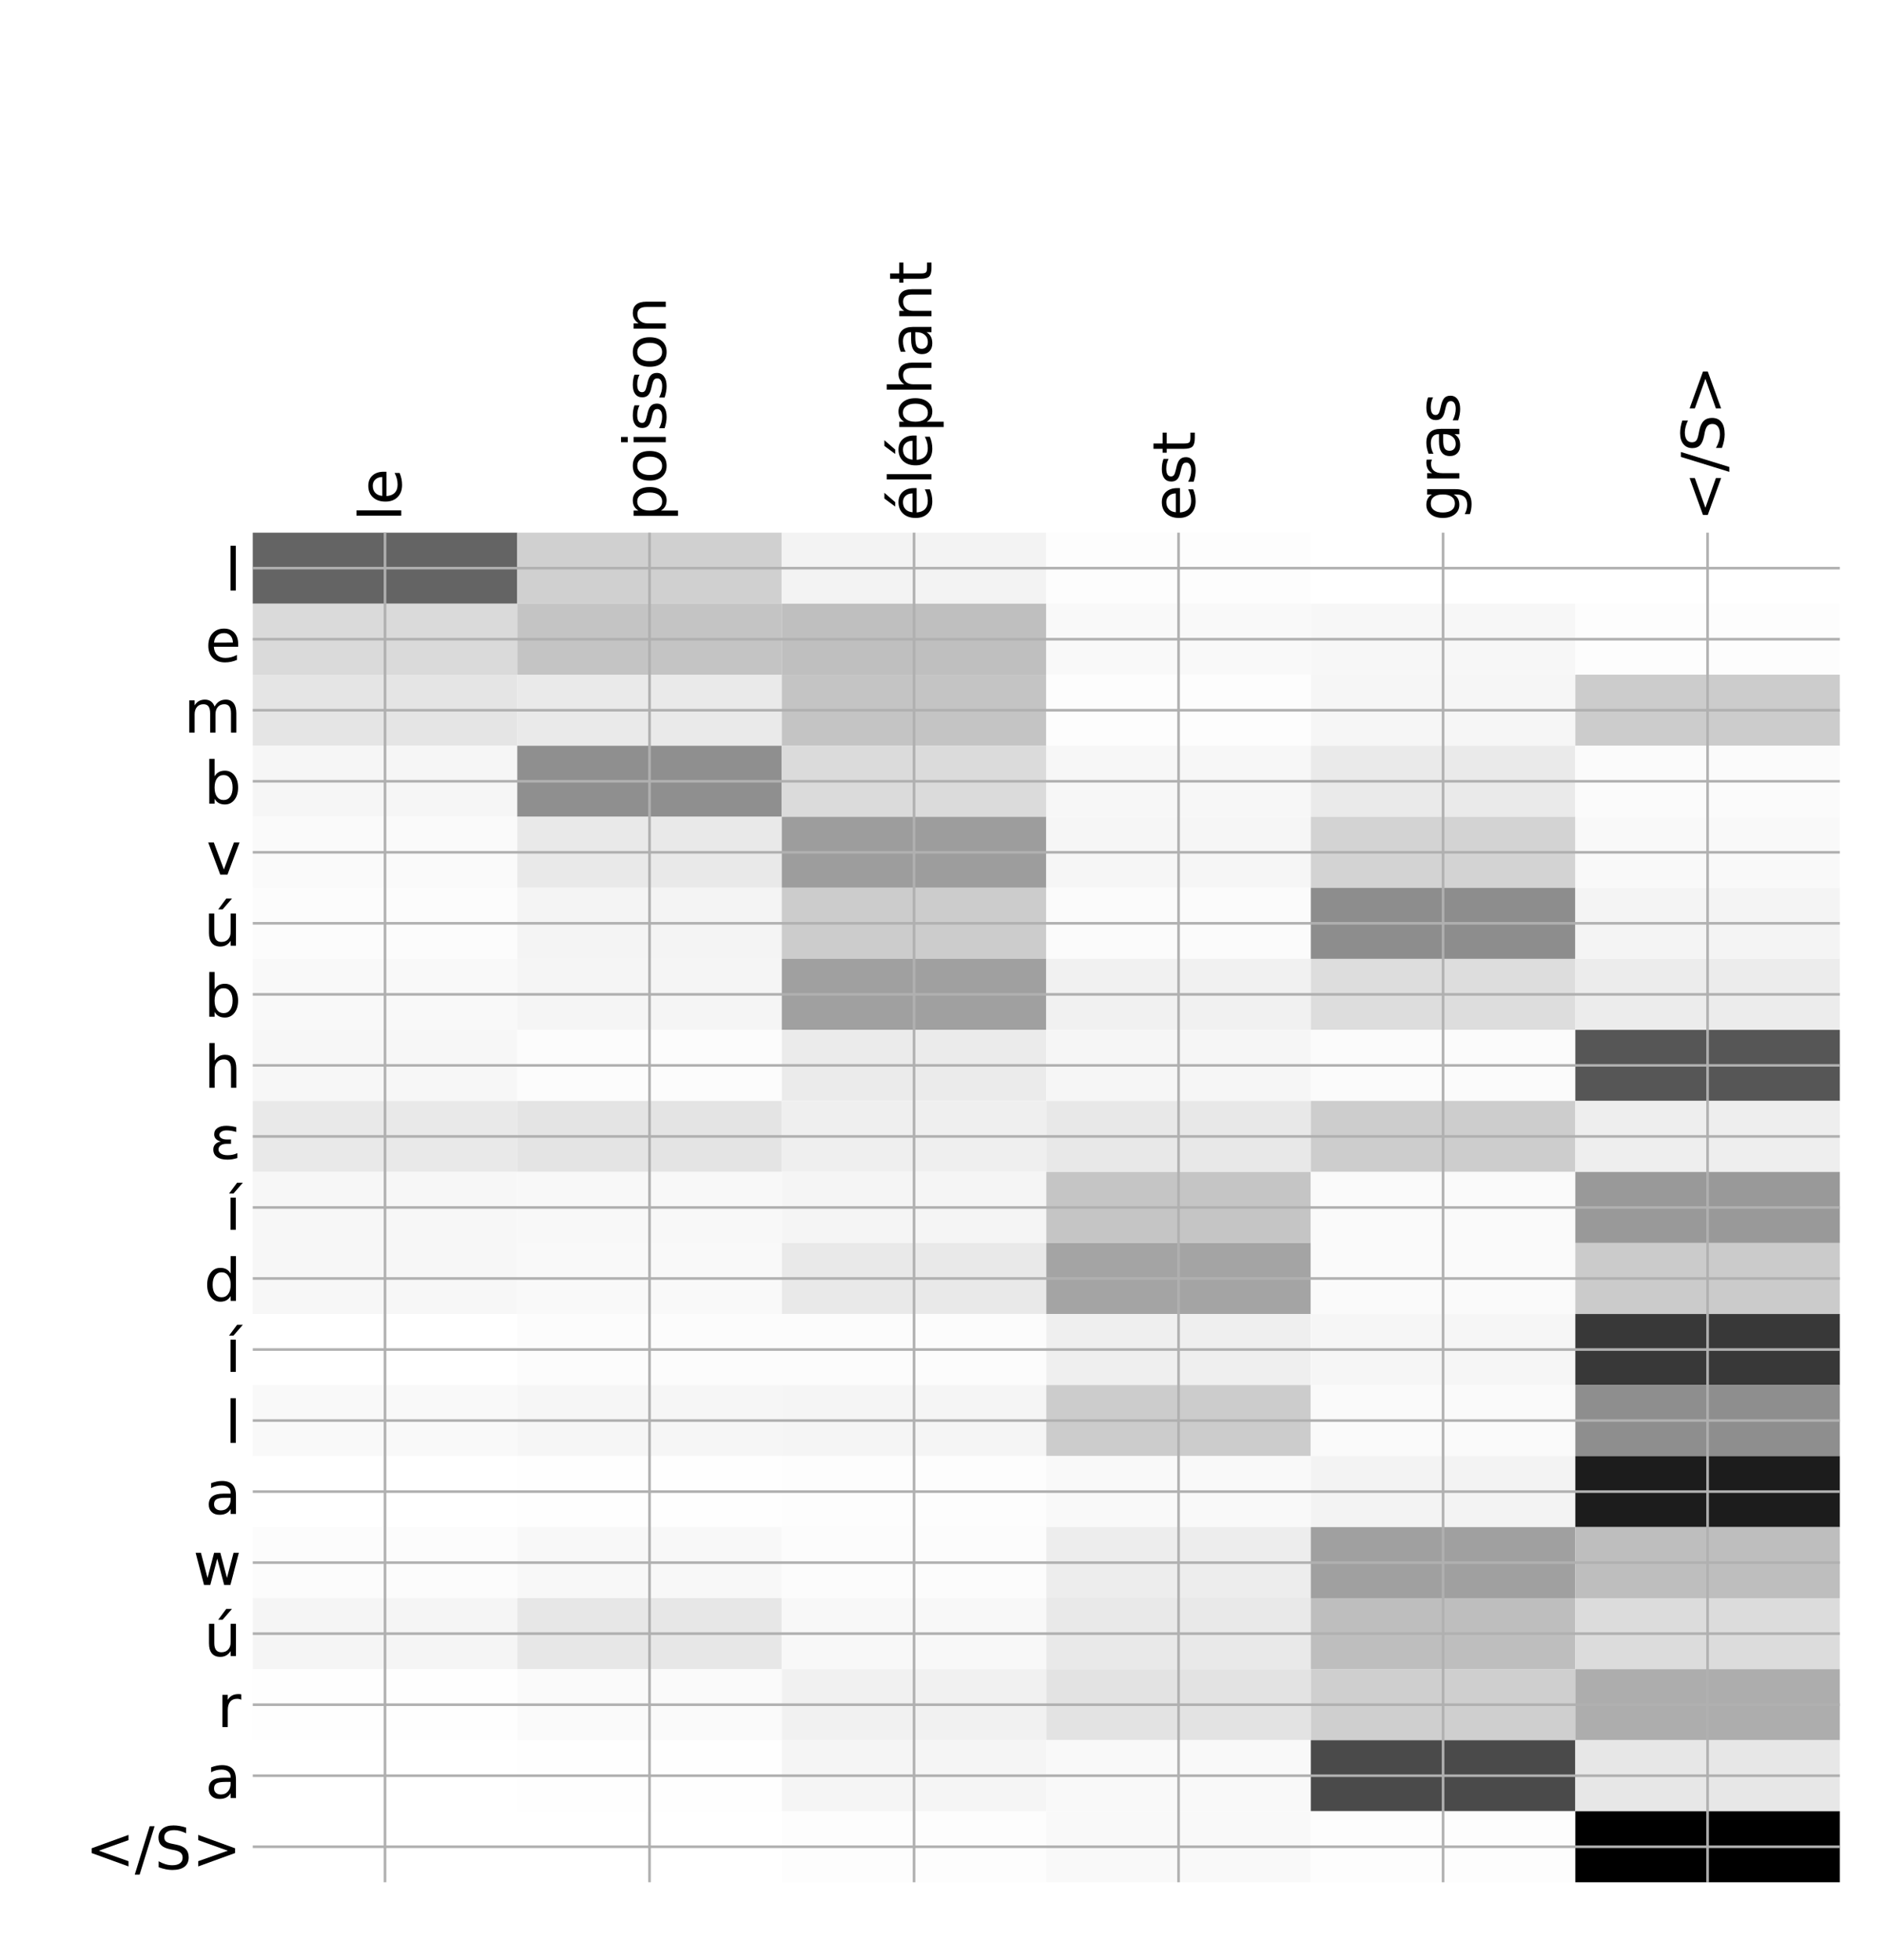 <?xml version="1.0" encoding="utf-8" standalone="no"?>
<!DOCTYPE svg PUBLIC "-//W3C//DTD SVG 1.1//EN"
  "http://www.w3.org/Graphics/SVG/1.1/DTD/svg11.dtd">
<!-- Created with matplotlib (http://matplotlib.org/) -->
<svg height="599pt" version="1.1" viewBox="0 0 576 599" width="576pt" xmlns="http://www.w3.org/2000/svg" xmlns:xlink="http://www.w3.org/1999/xlink">
 <defs>
  <style type="text/css">
*{stroke-linecap:butt;stroke-linejoin:round;}
  </style>
 </defs>
 <g id="figure_1">
  <g id="patch_1">
   <path d="M 0 600 
L 576 600 
L 576 0 
L 0 0 
z
" style="fill:#ffffff;"/>
  </g>
  <g id="axes_1">
   <g id="PolyCollection_1">
    <path clip-path="url(#pd6004d2e4d)" d="M 77.275 162.795 
L 77.275 184.505 
L 158.146 184.505 
L 158.146 162.795 
L 77.275 162.795 
z
" style="fill:#646464;"/>
    <path clip-path="url(#pd6004d2e4d)" d="M 158.146 162.795 
L 158.146 184.505 
L 239.017 184.505 
L 239.017 162.795 
L 158.146 162.795 
z
" style="fill:#d0d0d0;"/>
    <path clip-path="url(#pd6004d2e4d)" d="M 239.017 162.795 
L 239.017 184.505 
L 319.887 184.505 
L 319.887 162.795 
L 239.017 162.795 
z
" style="fill:#f3f3f3;"/>
    <path clip-path="url(#pd6004d2e4d)" d="M 319.887 162.795 
L 319.887 184.505 
L 400.758 184.505 
L 400.758 162.795 
L 319.887 162.795 
z
" style="fill:#fdfdfd;"/>
    <path clip-path="url(#pd6004d2e4d)" d="M 400.758 162.795 
L 400.758 184.505 
L 481.629 184.505 
L 481.629 162.795 
L 400.758 162.795 
z
" style="fill:#ffffff;"/>
    <path clip-path="url(#pd6004d2e4d)" d="M 481.629 162.795 
L 481.629 184.505 
L 562.5 184.505 
L 562.5 162.795 
L 481.629 162.795 
z
" style="fill:#ffffff;"/>
    <path clip-path="url(#pd6004d2e4d)" d="M 77.275 184.505 
L 77.275 206.215 
L 158.146 206.215 
L 158.146 184.505 
L 77.275 184.505 
z
" style="fill:#dadada;"/>
    <path clip-path="url(#pd6004d2e4d)" d="M 158.146 184.505 
L 158.146 206.215 
L 239.017 206.215 
L 239.017 184.505 
L 158.146 184.505 
z
" style="fill:#c4c4c4;"/>
    <path clip-path="url(#pd6004d2e4d)" d="M 239.017 184.505 
L 239.017 206.215 
L 319.887 206.215 
L 319.887 184.505 
L 239.017 184.505 
z
" style="fill:#bfbfbf;"/>
    <path clip-path="url(#pd6004d2e4d)" d="M 319.887 184.505 
L 319.887 206.215 
L 400.758 206.215 
L 400.758 184.505 
L 319.887 184.505 
z
" style="fill:#f9f9f9;"/>
    <path clip-path="url(#pd6004d2e4d)" d="M 400.758 184.505 
L 400.758 206.215 
L 481.629 206.215 
L 481.629 184.505 
L 400.758 184.505 
z
" style="fill:#f7f7f7;"/>
    <path clip-path="url(#pd6004d2e4d)" d="M 481.629 184.505 
L 481.629 206.215 
L 562.5 206.215 
L 562.5 184.505 
L 481.629 184.505 
z
" style="fill:#fdfdfd;"/>
    <path clip-path="url(#pd6004d2e4d)" d="M 77.275 206.215 
L 77.275 227.925 
L 158.146 227.925 
L 158.146 206.215 
L 77.275 206.215 
z
" style="fill:#e5e5e5;"/>
    <path clip-path="url(#pd6004d2e4d)" d="M 158.146 206.215 
L 158.146 227.925 
L 239.017 227.925 
L 239.017 206.215 
L 158.146 206.215 
z
" style="fill:#eaeaea;"/>
    <path clip-path="url(#pd6004d2e4d)" d="M 239.017 206.215 
L 239.017 227.925 
L 319.887 227.925 
L 319.887 206.215 
L 239.017 206.215 
z
" style="fill:#c4c4c4;"/>
    <path clip-path="url(#pd6004d2e4d)" d="M 319.887 206.215 
L 319.887 227.925 
L 400.758 227.925 
L 400.758 206.215 
L 319.887 206.215 
z
" style="fill:#fdfdfd;"/>
    <path clip-path="url(#pd6004d2e4d)" d="M 400.758 206.215 
L 400.758 227.925 
L 481.629 227.925 
L 481.629 206.215 
L 400.758 206.215 
z
" style="fill:#f6f6f6;"/>
    <path clip-path="url(#pd6004d2e4d)" d="M 481.629 206.215 
L 481.629 227.925 
L 562.5 227.925 
L 562.5 206.215 
L 481.629 206.215 
z
" style="fill:#cccccc;"/>
    <path clip-path="url(#pd6004d2e4d)" d="M 77.275 227.925 
L 77.275 249.635 
L 158.146 249.635 
L 158.146 227.925 
L 77.275 227.925 
z
" style="fill:#f6f6f6;"/>
    <path clip-path="url(#pd6004d2e4d)" d="M 158.146 227.925 
L 158.146 249.635 
L 239.017 249.635 
L 239.017 227.925 
L 158.146 227.925 
z
" style="fill:#8f8f8f;"/>
    <path clip-path="url(#pd6004d2e4d)" d="M 239.017 227.925 
L 239.017 249.635 
L 319.887 249.635 
L 319.887 227.925 
L 239.017 227.925 
z
" style="fill:#dbdbdb;"/>
    <path clip-path="url(#pd6004d2e4d)" d="M 319.887 227.925 
L 319.887 249.635 
L 400.758 249.635 
L 400.758 227.925 
L 319.887 227.925 
z
" style="fill:#f7f7f7;"/>
    <path clip-path="url(#pd6004d2e4d)" d="M 400.758 227.925 
L 400.758 249.635 
L 481.629 249.635 
L 481.629 227.925 
L 400.758 227.925 
z
" style="fill:#eaeaea;"/>
    <path clip-path="url(#pd6004d2e4d)" d="M 481.629 227.925 
L 481.629 249.635 
L 562.5 249.635 
L 562.5 227.925 
L 481.629 227.925 
z
" style="fill:#fbfbfb;"/>
    <path clip-path="url(#pd6004d2e4d)" d="M 77.275 249.635 
L 77.275 271.345 
L 158.146 271.345 
L 158.146 249.635 
L 77.275 249.635 
z
" style="fill:#fafafa;"/>
    <path clip-path="url(#pd6004d2e4d)" d="M 158.146 249.635 
L 158.146 271.345 
L 239.017 271.345 
L 239.017 249.635 
L 158.146 249.635 
z
" style="fill:#e9e9e9;"/>
    <path clip-path="url(#pd6004d2e4d)" d="M 239.017 249.635 
L 239.017 271.345 
L 319.887 271.345 
L 319.887 249.635 
L 239.017 249.635 
z
" style="fill:#9d9d9d;"/>
    <path clip-path="url(#pd6004d2e4d)" d="M 319.887 249.635 
L 319.887 271.345 
L 400.758 271.345 
L 400.758 249.635 
L 319.887 249.635 
z
" style="fill:#f6f6f6;"/>
    <path clip-path="url(#pd6004d2e4d)" d="M 400.758 249.635 
L 400.758 271.345 
L 481.629 271.345 
L 481.629 249.635 
L 400.758 249.635 
z
" style="fill:#d3d3d3;"/>
    <path clip-path="url(#pd6004d2e4d)" d="M 481.629 249.635 
L 481.629 271.345 
L 562.5 271.345 
L 562.5 249.635 
L 481.629 249.635 
z
" style="fill:#f9f9f9;"/>
    <path clip-path="url(#pd6004d2e4d)" d="M 77.275 271.345 
L 77.275 293.054 
L 158.146 293.054 
L 158.146 271.345 
L 77.275 271.345 
z
" style="fill:#fcfcfc;"/>
    <path clip-path="url(#pd6004d2e4d)" d="M 158.146 271.345 
L 158.146 293.054 
L 239.017 293.054 
L 239.017 271.345 
L 158.146 271.345 
z
" style="fill:#f4f4f4;"/>
    <path clip-path="url(#pd6004d2e4d)" d="M 239.017 271.345 
L 239.017 293.054 
L 319.887 293.054 
L 319.887 271.345 
L 239.017 271.345 
z
" style="fill:#cccccc;"/>
    <path clip-path="url(#pd6004d2e4d)" d="M 319.887 271.345 
L 319.887 293.054 
L 400.758 293.054 
L 400.758 271.345 
L 319.887 271.345 
z
" style="fill:#fbfbfb;"/>
    <path clip-path="url(#pd6004d2e4d)" d="M 400.758 271.345 
L 400.758 293.054 
L 481.629 293.054 
L 481.629 271.345 
L 400.758 271.345 
z
" style="fill:#8d8d8d;"/>
    <path clip-path="url(#pd6004d2e4d)" d="M 481.629 271.345 
L 481.629 293.054 
L 562.5 293.054 
L 562.5 271.345 
L 481.629 271.345 
z
" style="fill:#f4f4f4;"/>
    <path clip-path="url(#pd6004d2e4d)" d="M 77.275 293.054 
L 77.275 314.764 
L 158.146 314.764 
L 158.146 293.054 
L 77.275 293.054 
z
" style="fill:#f9f9f9;"/>
    <path clip-path="url(#pd6004d2e4d)" d="M 158.146 293.054 
L 158.146 314.764 
L 239.017 314.764 
L 239.017 293.054 
L 158.146 293.054 
z
" style="fill:#f5f5f5;"/>
    <path clip-path="url(#pd6004d2e4d)" d="M 239.017 293.054 
L 239.017 314.764 
L 319.887 314.764 
L 319.887 293.054 
L 239.017 293.054 
z
" style="fill:#a0a0a0;"/>
    <path clip-path="url(#pd6004d2e4d)" d="M 319.887 293.054 
L 319.887 314.764 
L 400.758 314.764 
L 400.758 293.054 
L 319.887 293.054 
z
" style="fill:#f1f1f1;"/>
    <path clip-path="url(#pd6004d2e4d)" d="M 400.758 293.054 
L 400.758 314.764 
L 481.629 314.764 
L 481.629 293.054 
L 400.758 293.054 
z
" style="fill:#dddddd;"/>
    <path clip-path="url(#pd6004d2e4d)" d="M 481.629 293.054 
L 481.629 314.764 
L 562.5 314.764 
L 562.5 293.054 
L 481.629 293.054 
z
" style="fill:#ececec;"/>
    <path clip-path="url(#pd6004d2e4d)" d="M 77.275 314.764 
L 77.275 336.474 
L 158.146 336.474 
L 158.146 314.764 
L 77.275 314.764 
z
" style="fill:#f7f7f7;"/>
    <path clip-path="url(#pd6004d2e4d)" d="M 158.146 314.764 
L 158.146 336.474 
L 239.017 336.474 
L 239.017 314.764 
L 158.146 314.764 
z
" style="fill:#fcfcfc;"/>
    <path clip-path="url(#pd6004d2e4d)" d="M 239.017 314.764 
L 239.017 336.474 
L 319.887 336.474 
L 319.887 314.764 
L 239.017 314.764 
z
" style="fill:#ebebeb;"/>
    <path clip-path="url(#pd6004d2e4d)" d="M 319.887 314.764 
L 319.887 336.474 
L 400.758 336.474 
L 400.758 314.764 
L 319.887 314.764 
z
" style="fill:#f6f6f6;"/>
    <path clip-path="url(#pd6004d2e4d)" d="M 400.758 314.764 
L 400.758 336.474 
L 481.629 336.474 
L 481.629 314.764 
L 400.758 314.764 
z
" style="fill:#fbfbfb;"/>
    <path clip-path="url(#pd6004d2e4d)" d="M 481.629 314.764 
L 481.629 336.474 
L 562.5 336.474 
L 562.5 314.764 
L 481.629 314.764 
z
" style="fill:#565656;"/>
    <path clip-path="url(#pd6004d2e4d)" d="M 77.275 336.474 
L 77.275 358.184 
L 158.146 358.184 
L 158.146 336.474 
L 77.275 336.474 
z
" style="fill:#e9e9e9;"/>
    <path clip-path="url(#pd6004d2e4d)" d="M 158.146 336.474 
L 158.146 358.184 
L 239.017 358.184 
L 239.017 336.474 
L 158.146 336.474 
z
" style="fill:#e4e4e4;"/>
    <path clip-path="url(#pd6004d2e4d)" d="M 239.017 336.474 
L 239.017 358.184 
L 319.887 358.184 
L 319.887 336.474 
L 239.017 336.474 
z
" style="fill:#efefef;"/>
    <path clip-path="url(#pd6004d2e4d)" d="M 319.887 336.474 
L 319.887 358.184 
L 400.758 358.184 
L 400.758 336.474 
L 319.887 336.474 
z
" style="fill:#e8e8e8;"/>
    <path clip-path="url(#pd6004d2e4d)" d="M 400.758 336.474 
L 400.758 358.184 
L 481.629 358.184 
L 481.629 336.474 
L 400.758 336.474 
z
" style="fill:#cdcdcd;"/>
    <path clip-path="url(#pd6004d2e4d)" d="M 481.629 336.474 
L 481.629 358.184 
L 562.5 358.184 
L 562.5 336.474 
L 481.629 336.474 
z
" style="fill:#eeeeee;"/>
    <path clip-path="url(#pd6004d2e4d)" d="M 77.275 358.184 
L 77.275 379.894 
L 158.146 379.894 
L 158.146 358.184 
L 77.275 358.184 
z
" style="fill:#f7f7f7;"/>
    <path clip-path="url(#pd6004d2e4d)" d="M 158.146 358.184 
L 158.146 379.894 
L 239.017 379.894 
L 239.017 358.184 
L 158.146 358.184 
z
" style="fill:#f8f8f8;"/>
    <path clip-path="url(#pd6004d2e4d)" d="M 239.017 358.184 
L 239.017 379.894 
L 319.887 379.894 
L 319.887 358.184 
L 239.017 358.184 
z
" style="fill:#f5f5f5;"/>
    <path clip-path="url(#pd6004d2e4d)" d="M 319.887 358.184 
L 319.887 379.894 
L 400.758 379.894 
L 400.758 358.184 
L 319.887 358.184 
z
" style="fill:#c5c5c5;"/>
    <path clip-path="url(#pd6004d2e4d)" d="M 400.758 358.184 
L 400.758 379.894 
L 481.629 379.894 
L 481.629 358.184 
L 400.758 358.184 
z
" style="fill:#fafafa;"/>
    <path clip-path="url(#pd6004d2e4d)" d="M 481.629 358.184 
L 481.629 379.894 
L 562.5 379.894 
L 562.5 358.184 
L 481.629 358.184 
z
" style="fill:#999999;"/>
    <path clip-path="url(#pd6004d2e4d)" d="M 77.275 379.894 
L 77.275 401.604 
L 158.146 401.604 
L 158.146 379.894 
L 77.275 379.894 
z
" style="fill:#f7f7f7;"/>
    <path clip-path="url(#pd6004d2e4d)" d="M 158.146 379.894 
L 158.146 401.604 
L 239.017 401.604 
L 239.017 379.894 
L 158.146 379.894 
z
" style="fill:#f9f9f9;"/>
    <path clip-path="url(#pd6004d2e4d)" d="M 239.017 379.894 
L 239.017 401.604 
L 319.887 401.604 
L 319.887 379.894 
L 239.017 379.894 
z
" style="fill:#e9e9e9;"/>
    <path clip-path="url(#pd6004d2e4d)" d="M 319.887 379.894 
L 319.887 401.604 
L 400.758 401.604 
L 400.758 379.894 
L 319.887 379.894 
z
" style="fill:#a4a4a4;"/>
    <path clip-path="url(#pd6004d2e4d)" d="M 400.758 379.894 
L 400.758 401.604 
L 481.629 401.604 
L 481.629 379.894 
L 400.758 379.894 
z
" style="fill:#fafafa;"/>
    <path clip-path="url(#pd6004d2e4d)" d="M 481.629 379.894 
L 481.629 401.604 
L 562.5 401.604 
L 562.5 379.894 
L 481.629 379.894 
z
" style="fill:#cbcbcb;"/>
    <path clip-path="url(#pd6004d2e4d)" d="M 77.275 401.604 
L 77.275 423.314 
L 158.146 423.314 
L 158.146 401.604 
L 77.275 401.604 
z
" style="fill:#ffffff;"/>
    <path clip-path="url(#pd6004d2e4d)" d="M 158.146 401.604 
L 158.146 423.314 
L 239.017 423.314 
L 239.017 401.604 
L 158.146 401.604 
z
" style="fill:#fcfcfc;"/>
    <path clip-path="url(#pd6004d2e4d)" d="M 239.017 401.604 
L 239.017 423.314 
L 319.887 423.314 
L 319.887 401.604 
L 239.017 401.604 
z
" style="fill:#fcfcfc;"/>
    <path clip-path="url(#pd6004d2e4d)" d="M 319.887 401.604 
L 319.887 423.314 
L 400.758 423.314 
L 400.758 401.604 
L 319.887 401.604 
z
" style="fill:#efefef;"/>
    <path clip-path="url(#pd6004d2e4d)" d="M 400.758 401.604 
L 400.758 423.314 
L 481.629 423.314 
L 481.629 401.604 
L 400.758 401.604 
z
" style="fill:#f6f6f6;"/>
    <path clip-path="url(#pd6004d2e4d)" d="M 481.629 401.604 
L 481.629 423.314 
L 562.5 423.314 
L 562.5 401.604 
L 481.629 401.604 
z
" style="fill:#383838;"/>
    <path clip-path="url(#pd6004d2e4d)" d="M 77.275 423.314 
L 77.275 445.024 
L 158.146 445.024 
L 158.146 423.314 
L 77.275 423.314 
z
" style="fill:#f9f9f9;"/>
    <path clip-path="url(#pd6004d2e4d)" d="M 158.146 423.314 
L 158.146 445.024 
L 239.017 445.024 
L 239.017 423.314 
L 158.146 423.314 
z
" style="fill:#f6f6f6;"/>
    <path clip-path="url(#pd6004d2e4d)" d="M 239.017 423.314 
L 239.017 445.024 
L 319.887 445.024 
L 319.887 423.314 
L 239.017 423.314 
z
" style="fill:#f5f5f5;"/>
    <path clip-path="url(#pd6004d2e4d)" d="M 319.887 423.314 
L 319.887 445.024 
L 400.758 445.024 
L 400.758 423.314 
L 319.887 423.314 
z
" style="fill:#cccccc;"/>
    <path clip-path="url(#pd6004d2e4d)" d="M 400.758 423.314 
L 400.758 445.024 
L 481.629 445.024 
L 481.629 423.314 
L 400.758 423.314 
z
" style="fill:#fafafa;"/>
    <path clip-path="url(#pd6004d2e4d)" d="M 481.629 423.314 
L 481.629 445.024 
L 562.5 445.024 
L 562.5 423.314 
L 481.629 423.314 
z
" style="fill:#8e8e8e;"/>
    <path clip-path="url(#pd6004d2e4d)" d="M 77.275 445.024 
L 77.275 466.733 
L 158.146 466.733 
L 158.146 445.024 
L 77.275 445.024 
z
" style="fill:#ffffff;"/>
    <path clip-path="url(#pd6004d2e4d)" d="M 158.146 445.024 
L 158.146 466.733 
L 239.017 466.733 
L 239.017 445.024 
L 158.146 445.024 
z
" style="fill:#fefefe;"/>
    <path clip-path="url(#pd6004d2e4d)" d="M 239.017 445.024 
L 239.017 466.733 
L 319.887 466.733 
L 319.887 445.024 
L 239.017 445.024 
z
" style="fill:#fdfdfd;"/>
    <path clip-path="url(#pd6004d2e4d)" d="M 319.887 445.024 
L 319.887 466.733 
L 400.758 466.733 
L 400.758 445.024 
L 319.887 445.024 
z
" style="fill:#f9f9f9;"/>
    <path clip-path="url(#pd6004d2e4d)" d="M 400.758 445.024 
L 400.758 466.733 
L 481.629 466.733 
L 481.629 445.024 
L 400.758 445.024 
z
" style="fill:#f3f3f3;"/>
    <path clip-path="url(#pd6004d2e4d)" d="M 481.629 445.024 
L 481.629 466.733 
L 562.5 466.733 
L 562.5 445.024 
L 481.629 445.024 
z
" style="fill:#1c1c1c;"/>
    <path clip-path="url(#pd6004d2e4d)" d="M 77.275 466.733 
L 77.275 488.443 
L 158.146 488.443 
L 158.146 466.733 
L 77.275 466.733 
z
" style="fill:#fcfcfc;"/>
    <path clip-path="url(#pd6004d2e4d)" d="M 158.146 466.733 
L 158.146 488.443 
L 239.017 488.443 
L 239.017 466.733 
L 158.146 466.733 
z
" style="fill:#f8f8f8;"/>
    <path clip-path="url(#pd6004d2e4d)" d="M 239.017 466.733 
L 239.017 488.443 
L 319.887 488.443 
L 319.887 466.733 
L 239.017 466.733 
z
" style="fill:#fcfcfc;"/>
    <path clip-path="url(#pd6004d2e4d)" d="M 319.887 466.733 
L 319.887 488.443 
L 400.758 488.443 
L 400.758 466.733 
L 319.887 466.733 
z
" style="fill:#ededed;"/>
    <path clip-path="url(#pd6004d2e4d)" d="M 400.758 466.733 
L 400.758 488.443 
L 481.629 488.443 
L 481.629 466.733 
L 400.758 466.733 
z
" style="fill:#a0a0a0;"/>
    <path clip-path="url(#pd6004d2e4d)" d="M 481.629 466.733 
L 481.629 488.443 
L 562.5 488.443 
L 562.5 466.733 
L 481.629 466.733 
z
" style="fill:#bebebe;"/>
    <path clip-path="url(#pd6004d2e4d)" d="M 77.275 488.443 
L 77.275 510.153 
L 158.146 510.153 
L 158.146 488.443 
L 77.275 488.443 
z
" style="fill:#f5f5f5;"/>
    <path clip-path="url(#pd6004d2e4d)" d="M 158.146 488.443 
L 158.146 510.153 
L 239.017 510.153 
L 239.017 488.443 
L 158.146 488.443 
z
" style="fill:#e7e7e7;"/>
    <path clip-path="url(#pd6004d2e4d)" d="M 239.017 488.443 
L 239.017 510.153 
L 319.887 510.153 
L 319.887 488.443 
L 239.017 488.443 
z
" style="fill:#f8f8f8;"/>
    <path clip-path="url(#pd6004d2e4d)" d="M 319.887 488.443 
L 319.887 510.153 
L 400.758 510.153 
L 400.758 488.443 
L 319.887 488.443 
z
" style="fill:#e9e9e9;"/>
    <path clip-path="url(#pd6004d2e4d)" d="M 400.758 488.443 
L 400.758 510.153 
L 481.629 510.153 
L 481.629 488.443 
L 400.758 488.443 
z
" style="fill:#bebebe;"/>
    <path clip-path="url(#pd6004d2e4d)" d="M 481.629 488.443 
L 481.629 510.153 
L 562.5 510.153 
L 562.5 488.443 
L 481.629 488.443 
z
" style="fill:#dcdcdc;"/>
    <path clip-path="url(#pd6004d2e4d)" d="M 77.275 510.153 
L 77.275 531.863 
L 158.146 531.863 
L 158.146 510.153 
L 77.275 510.153 
z
" style="fill:#fefefe;"/>
    <path clip-path="url(#pd6004d2e4d)" d="M 158.146 510.153 
L 158.146 531.863 
L 239.017 531.863 
L 239.017 510.153 
L 158.146 510.153 
z
" style="fill:#fafafa;"/>
    <path clip-path="url(#pd6004d2e4d)" d="M 239.017 510.153 
L 239.017 531.863 
L 319.887 531.863 
L 319.887 510.153 
L 239.017 510.153 
z
" style="fill:#f1f1f1;"/>
    <path clip-path="url(#pd6004d2e4d)" d="M 319.887 510.153 
L 319.887 531.863 
L 400.758 531.863 
L 400.758 510.153 
L 319.887 510.153 
z
" style="fill:#e3e3e3;"/>
    <path clip-path="url(#pd6004d2e4d)" d="M 400.758 510.153 
L 400.758 531.863 
L 481.629 531.863 
L 481.629 510.153 
L 400.758 510.153 
z
" style="fill:#cfcfcf;"/>
    <path clip-path="url(#pd6004d2e4d)" d="M 481.629 510.153 
L 481.629 531.863 
L 562.5 531.863 
L 562.5 510.153 
L 481.629 510.153 
z
" style="fill:#adadad;"/>
    <path clip-path="url(#pd6004d2e4d)" d="M 77.275 531.863 
L 77.275 553.573 
L 158.146 553.573 
L 158.146 531.863 
L 77.275 531.863 
z
" style="fill:#ffffff;"/>
    <path clip-path="url(#pd6004d2e4d)" d="M 158.146 531.863 
L 158.146 553.573 
L 239.017 553.573 
L 239.017 531.863 
L 158.146 531.863 
z
" style="fill:#fefefe;"/>
    <path clip-path="url(#pd6004d2e4d)" d="M 239.017 531.863 
L 239.017 553.573 
L 319.887 553.573 
L 319.887 531.863 
L 239.017 531.863 
z
" style="fill:#f5f5f5;"/>
    <path clip-path="url(#pd6004d2e4d)" d="M 319.887 531.863 
L 319.887 553.573 
L 400.758 553.573 
L 400.758 531.863 
L 319.887 531.863 
z
" style="fill:#f9f9f9;"/>
    <path clip-path="url(#pd6004d2e4d)" d="M 400.758 531.863 
L 400.758 553.573 
L 481.629 553.573 
L 481.629 531.863 
L 400.758 531.863 
z
" style="fill:#4a4a4a;"/>
    <path clip-path="url(#pd6004d2e4d)" d="M 481.629 531.863 
L 481.629 553.573 
L 562.5 553.573 
L 562.5 531.863 
L 481.629 531.863 
z
" style="fill:#e7e7e7;"/>
    <path clip-path="url(#pd6004d2e4d)" d="M 77.275 553.573 
L 77.275 575.283 
L 158.146 575.283 
L 158.146 553.573 
L 77.275 553.573 
z
" style="fill:#ffffff;"/>
    <path clip-path="url(#pd6004d2e4d)" d="M 158.146 553.573 
L 158.146 575.283 
L 239.017 575.283 
L 239.017 553.573 
L 158.146 553.573 
z
" style="fill:#ffffff;"/>
    <path clip-path="url(#pd6004d2e4d)" d="M 239.017 553.573 
L 239.017 575.283 
L 319.887 575.283 
L 319.887 553.573 
L 239.017 553.573 
z
" style="fill:#fdfdfd;"/>
    <path clip-path="url(#pd6004d2e4d)" d="M 319.887 553.573 
L 319.887 575.283 
L 400.758 575.283 
L 400.758 553.573 
L 319.887 553.573 
z
" style="fill:#f9f9f9;"/>
    <path clip-path="url(#pd6004d2e4d)" d="M 400.758 553.573 
L 400.758 575.283 
L 481.629 575.283 
L 481.629 553.573 
L 400.758 553.573 
z
" style="fill:#fdfdfd;"/>
    <path clip-path="url(#pd6004d2e4d)" d="M 481.629 553.573 
L 481.629 575.283 
L 562.5 575.283 
L 562.5 553.573 
L 481.629 553.573 
z
"/>
   </g>
   <g id="matplotlib.axis_1">
    <g id="xtick_1">
     <g id="line2d_1">
      <path clip-path="url(#pd6004d2e4d)" d="M 117.71 575.283 
L 117.71 162.795 
" style="fill:none;stroke:#b0b0b0;stroke-linecap:square;stroke-width:0.8;"/>
     </g>
     <g id="line2d_2"/>
     <g id="text_1">
      <!-- le -->
      <defs>
       <path d="M 9.422 75.984 
L 18.406 75.984 
L 18.406 0 
L 9.422 0 
z
" id="DejaVuSans-6c"/>
       <path d="M 56.203 29.594 
L 56.203 25.203 
L 14.891 25.203 
Q 15.484 15.922 20.484 11.062 
Q 25.484 6.203 34.422 6.203 
Q 39.594 6.203 44.453 7.469 
Q 49.312 8.734 54.109 11.281 
L 54.109 2.781 
Q 49.266 0.734 44.188 -0.344 
Q 39.109 -1.422 33.891 -1.422 
Q 20.797 -1.422 13.156 6.188 
Q 5.516 13.812 5.516 26.812 
Q 5.516 40.234 12.766 48.109 
Q 20.016 56 32.328 56 
Q 43.359 56 49.781 48.891 
Q 56.203 41.797 56.203 29.594 
z
M 47.219 32.234 
Q 47.125 39.594 43.094 43.984 
Q 39.062 48.391 32.422 48.391 
Q 24.906 48.391 20.391 44.141 
Q 15.875 39.891 15.188 32.172 
z
" id="DejaVuSans-65"/>
      </defs>
      <g transform="translate(122.677 159.295)rotate(-90)scale(0.18 -0.18)">
       <use xlink:href="#DejaVuSans-6c"/>
       <use x="27.783" xlink:href="#DejaVuSans-65"/>
      </g>
     </g>
    </g>
    <g id="xtick_2">
     <g id="line2d_3">
      <path clip-path="url(#pd6004d2e4d)" d="M 198.581 575.283 
L 198.581 162.795 
" style="fill:none;stroke:#b0b0b0;stroke-linecap:square;stroke-width:0.8;"/>
     </g>
     <g id="line2d_4"/>
     <g id="text_2">
      <!-- poisson -->
      <defs>
       <path d="M 18.109 8.203 
L 18.109 -20.797 
L 9.078 -20.797 
L 9.078 54.688 
L 18.109 54.688 
L 18.109 46.391 
Q 20.953 51.266 25.266 53.625 
Q 29.594 56 35.594 56 
Q 45.562 56 51.781 48.094 
Q 58.016 40.188 58.016 27.297 
Q 58.016 14.406 51.781 6.484 
Q 45.562 -1.422 35.594 -1.422 
Q 29.594 -1.422 25.266 0.953 
Q 20.953 3.328 18.109 8.203 
z
M 48.688 27.297 
Q 48.688 37.203 44.609 42.844 
Q 40.531 48.484 33.406 48.484 
Q 26.266 48.484 22.188 42.844 
Q 18.109 37.203 18.109 27.297 
Q 18.109 17.391 22.188 11.75 
Q 26.266 6.109 33.406 6.109 
Q 40.531 6.109 44.609 11.75 
Q 48.688 17.391 48.688 27.297 
z
" id="DejaVuSans-70"/>
       <path d="M 30.609 48.391 
Q 23.391 48.391 19.188 42.75 
Q 14.984 37.109 14.984 27.297 
Q 14.984 17.484 19.156 11.844 
Q 23.344 6.203 30.609 6.203 
Q 37.797 6.203 41.984 11.859 
Q 46.188 17.531 46.188 27.297 
Q 46.188 37.016 41.984 42.703 
Q 37.797 48.391 30.609 48.391 
z
M 30.609 56 
Q 42.328 56 49.016 48.375 
Q 55.719 40.766 55.719 27.297 
Q 55.719 13.875 49.016 6.219 
Q 42.328 -1.422 30.609 -1.422 
Q 18.844 -1.422 12.172 6.219 
Q 5.516 13.875 5.516 27.297 
Q 5.516 40.766 12.172 48.375 
Q 18.844 56 30.609 56 
z
" id="DejaVuSans-6f"/>
       <path d="M 9.422 54.688 
L 18.406 54.688 
L 18.406 0 
L 9.422 0 
z
M 9.422 75.984 
L 18.406 75.984 
L 18.406 64.594 
L 9.422 64.594 
z
" id="DejaVuSans-69"/>
       <path d="M 44.281 53.078 
L 44.281 44.578 
Q 40.484 46.531 36.375 47.5 
Q 32.281 48.484 27.875 48.484 
Q 21.188 48.484 17.844 46.438 
Q 14.5 44.391 14.5 40.281 
Q 14.5 37.156 16.891 35.375 
Q 19.281 33.594 26.516 31.984 
L 29.594 31.297 
Q 39.156 29.25 43.188 25.516 
Q 47.219 21.781 47.219 15.094 
Q 47.219 7.469 41.188 3.016 
Q 35.156 -1.422 24.609 -1.422 
Q 20.219 -1.422 15.453 -0.562 
Q 10.688 0.297 5.422 2 
L 5.422 11.281 
Q 10.406 8.688 15.234 7.391 
Q 20.062 6.109 24.812 6.109 
Q 31.156 6.109 34.562 8.281 
Q 37.984 10.453 37.984 14.406 
Q 37.984 18.062 35.516 20.016 
Q 33.062 21.969 24.703 23.781 
L 21.578 24.516 
Q 13.234 26.266 9.516 29.906 
Q 5.812 33.547 5.812 39.891 
Q 5.812 47.609 11.281 51.797 
Q 16.75 56 26.812 56 
Q 31.781 56 36.172 55.266 
Q 40.578 54.547 44.281 53.078 
z
" id="DejaVuSans-73"/>
       <path d="M 54.891 33.016 
L 54.891 0 
L 45.906 0 
L 45.906 32.719 
Q 45.906 40.484 42.875 44.328 
Q 39.844 48.188 33.797 48.188 
Q 26.516 48.188 22.312 43.547 
Q 18.109 38.922 18.109 30.906 
L 18.109 0 
L 9.078 0 
L 9.078 54.688 
L 18.109 54.688 
L 18.109 46.188 
Q 21.344 51.125 25.703 53.562 
Q 30.078 56 35.797 56 
Q 45.219 56 50.047 50.172 
Q 54.891 44.344 54.891 33.016 
z
" id="DejaVuSans-6e"/>
      </defs>
      <g transform="translate(203.548 159.295)rotate(-90)scale(0.18 -0.18)">
       <use xlink:href="#DejaVuSans-70"/>
       <use x="63.477" xlink:href="#DejaVuSans-6f"/>
       <use x="124.658" xlink:href="#DejaVuSans-69"/>
       <use x="152.441" xlink:href="#DejaVuSans-73"/>
       <use x="204.541" xlink:href="#DejaVuSans-73"/>
       <use x="256.641" xlink:href="#DejaVuSans-6f"/>
       <use x="317.822" xlink:href="#DejaVuSans-6e"/>
      </g>
     </g>
    </g>
    <g id="xtick_3">
     <g id="line2d_5">
      <path clip-path="url(#pd6004d2e4d)" d="M 279.452 575.283 
L 279.452 162.795 
" style="fill:none;stroke:#b0b0b0;stroke-linecap:square;stroke-width:0.8;"/>
     </g>
     <g id="line2d_6"/>
     <g id="text_3">
      <!-- éléphant -->
      <defs>
       <path d="M 56.203 29.594 
L 56.203 25.203 
L 14.891 25.203 
Q 15.484 15.922 20.484 11.062 
Q 25.484 6.203 34.422 6.203 
Q 39.594 6.203 44.453 7.469 
Q 49.312 8.734 54.109 11.281 
L 54.109 2.781 
Q 49.266 0.734 44.188 -0.344 
Q 39.109 -1.422 33.891 -1.422 
Q 20.797 -1.422 13.156 6.188 
Q 5.516 13.812 5.516 26.812 
Q 5.516 40.234 12.766 48.109 
Q 20.016 56 32.328 56 
Q 43.359 56 49.781 48.891 
Q 56.203 41.797 56.203 29.594 
z
M 47.219 32.234 
Q 47.125 39.594 43.094 43.984 
Q 39.062 48.391 32.422 48.391 
Q 24.906 48.391 20.391 44.141 
Q 15.875 39.891 15.188 32.172 
z
M 38.531 79.984 
L 48.25 79.984 
L 32.344 61.625 
L 24.859 61.625 
z
" id="DejaVuSans-e9"/>
       <path d="M 54.891 33.016 
L 54.891 0 
L 45.906 0 
L 45.906 32.719 
Q 45.906 40.484 42.875 44.328 
Q 39.844 48.188 33.797 48.188 
Q 26.516 48.188 22.312 43.547 
Q 18.109 38.922 18.109 30.906 
L 18.109 0 
L 9.078 0 
L 9.078 75.984 
L 18.109 75.984 
L 18.109 46.188 
Q 21.344 51.125 25.703 53.562 
Q 30.078 56 35.797 56 
Q 45.219 56 50.047 50.172 
Q 54.891 44.344 54.891 33.016 
z
" id="DejaVuSans-68"/>
       <path d="M 34.281 27.484 
Q 23.391 27.484 19.188 25 
Q 14.984 22.516 14.984 16.5 
Q 14.984 11.719 18.141 8.906 
Q 21.297 6.109 26.703 6.109 
Q 34.188 6.109 38.703 11.406 
Q 43.219 16.703 43.219 25.484 
L 43.219 27.484 
z
M 52.203 31.203 
L 52.203 0 
L 43.219 0 
L 43.219 8.297 
Q 40.141 3.328 35.547 0.953 
Q 30.953 -1.422 24.312 -1.422 
Q 15.922 -1.422 10.953 3.297 
Q 6 8.016 6 15.922 
Q 6 25.141 12.172 29.828 
Q 18.359 34.516 30.609 34.516 
L 43.219 34.516 
L 43.219 35.406 
Q 43.219 41.609 39.141 45 
Q 35.062 48.391 27.688 48.391 
Q 23 48.391 18.547 47.266 
Q 14.109 46.141 10.016 43.891 
L 10.016 52.203 
Q 14.938 54.109 19.578 55.047 
Q 24.219 56 28.609 56 
Q 40.484 56 46.344 49.844 
Q 52.203 43.703 52.203 31.203 
z
" id="DejaVuSans-61"/>
       <path d="M 18.312 70.219 
L 18.312 54.688 
L 36.812 54.688 
L 36.812 47.703 
L 18.312 47.703 
L 18.312 18.016 
Q 18.312 11.328 20.141 9.422 
Q 21.969 7.516 27.594 7.516 
L 36.812 7.516 
L 36.812 0 
L 27.594 0 
Q 17.188 0 13.234 3.875 
Q 9.281 7.766 9.281 18.016 
L 9.281 47.703 
L 2.688 47.703 
L 2.688 54.688 
L 9.281 54.688 
L 9.281 70.219 
z
" id="DejaVuSans-74"/>
      </defs>
      <g transform="translate(284.779 159.295)rotate(-90)scale(0.18 -0.18)">
       <use xlink:href="#DejaVuSans-e9"/>
       <use x="61.523" xlink:href="#DejaVuSans-6c"/>
       <use x="89.307" xlink:href="#DejaVuSans-e9"/>
       <use x="150.83" xlink:href="#DejaVuSans-70"/>
       <use x="214.307" xlink:href="#DejaVuSans-68"/>
       <use x="277.686" xlink:href="#DejaVuSans-61"/>
       <use x="338.965" xlink:href="#DejaVuSans-6e"/>
       <use x="402.344" xlink:href="#DejaVuSans-74"/>
      </g>
     </g>
    </g>
    <g id="xtick_4">
     <g id="line2d_7">
      <path clip-path="url(#pd6004d2e4d)" d="M 360.323 575.283 
L 360.323 162.795 
" style="fill:none;stroke:#b0b0b0;stroke-linecap:square;stroke-width:0.8;"/>
     </g>
     <g id="line2d_8"/>
     <g id="text_4">
      <!-- est -->
      <g transform="translate(365.29 159.295)rotate(-90)scale(0.18 -0.18)">
       <use xlink:href="#DejaVuSans-65"/>
       <use x="61.523" xlink:href="#DejaVuSans-73"/>
       <use x="113.623" xlink:href="#DejaVuSans-74"/>
      </g>
     </g>
    </g>
    <g id="xtick_5">
     <g id="line2d_9">
      <path clip-path="url(#pd6004d2e4d)" d="M 441.194 575.283 
L 441.194 162.795 
" style="fill:none;stroke:#b0b0b0;stroke-linecap:square;stroke-width:0.8;"/>
     </g>
     <g id="line2d_10"/>
     <g id="text_5">
      <!-- gras -->
      <defs>
       <path d="M 45.406 27.984 
Q 45.406 37.75 41.375 43.109 
Q 37.359 48.484 30.078 48.484 
Q 22.859 48.484 18.828 43.109 
Q 14.797 37.75 14.797 27.984 
Q 14.797 18.266 18.828 12.891 
Q 22.859 7.516 30.078 7.516 
Q 37.359 7.516 41.375 12.891 
Q 45.406 18.266 45.406 27.984 
z
M 54.391 6.781 
Q 54.391 -7.172 48.188 -13.984 
Q 42 -20.797 29.203 -20.797 
Q 24.469 -20.797 20.266 -20.094 
Q 16.062 -19.391 12.109 -17.922 
L 12.109 -9.188 
Q 16.062 -11.328 19.922 -12.344 
Q 23.781 -13.375 27.781 -13.375 
Q 36.625 -13.375 41.016 -8.766 
Q 45.406 -4.156 45.406 5.172 
L 45.406 9.625 
Q 42.625 4.781 38.281 2.391 
Q 33.938 0 27.875 0 
Q 17.828 0 11.672 7.656 
Q 5.516 15.328 5.516 27.984 
Q 5.516 40.672 11.672 48.328 
Q 17.828 56 27.875 56 
Q 33.938 56 38.281 53.609 
Q 42.625 51.219 45.406 46.391 
L 45.406 54.688 
L 54.391 54.688 
z
" id="DejaVuSans-67"/>
       <path d="M 41.109 46.297 
Q 39.594 47.172 37.812 47.578 
Q 36.031 48 33.891 48 
Q 26.266 48 22.188 43.047 
Q 18.109 38.094 18.109 28.812 
L 18.109 0 
L 9.078 0 
L 9.078 54.688 
L 18.109 54.688 
L 18.109 46.188 
Q 20.953 51.172 25.484 53.578 
Q 30.031 56 36.531 56 
Q 37.453 56 38.578 55.875 
Q 39.703 55.766 41.062 55.516 
z
" id="DejaVuSans-72"/>
      </defs>
      <g transform="translate(446.161 159.295)rotate(-90)scale(0.18 -0.18)">
       <use xlink:href="#DejaVuSans-67"/>
       <use x="63.477" xlink:href="#DejaVuSans-72"/>
       <use x="104.59" xlink:href="#DejaVuSans-61"/>
       <use x="165.869" xlink:href="#DejaVuSans-73"/>
      </g>
     </g>
    </g>
    <g id="xtick_6">
     <g id="line2d_11">
      <path clip-path="url(#pd6004d2e4d)" d="M 522.065 575.283 
L 522.065 162.795 
" style="fill:none;stroke:#b0b0b0;stroke-linecap:square;stroke-width:0.8;"/>
     </g>
     <g id="line2d_12"/>
     <g id="text_6">
      <!-- &lt;/S&gt; -->
      <defs>
       <path d="M 73.188 49.219 
L 22.797 31.297 
L 73.188 13.484 
L 73.188 4.594 
L 10.594 27.297 
L 10.594 35.406 
L 73.188 58.109 
z
" id="DejaVuSans-3c"/>
       <path d="M 25.391 72.906 
L 33.688 72.906 
L 8.297 -9.281 
L 0 -9.281 
z
" id="DejaVuSans-2f"/>
       <path d="M 53.516 70.516 
L 53.516 60.891 
Q 47.906 63.578 42.922 64.891 
Q 37.938 66.219 33.297 66.219 
Q 25.25 66.219 20.875 63.094 
Q 16.5 59.969 16.5 54.203 
Q 16.5 49.359 19.406 46.891 
Q 22.312 44.438 30.422 42.922 
L 36.375 41.703 
Q 47.406 39.594 52.656 34.297 
Q 57.906 29 57.906 20.125 
Q 57.906 9.516 50.797 4.047 
Q 43.703 -1.422 29.984 -1.422 
Q 24.812 -1.422 18.969 -0.25 
Q 13.141 0.922 6.891 3.219 
L 6.891 13.375 
Q 12.891 10.016 18.656 8.297 
Q 24.422 6.594 29.984 6.594 
Q 38.422 6.594 43.016 9.906 
Q 47.609 13.234 47.609 19.391 
Q 47.609 24.75 44.312 27.781 
Q 41.016 30.812 33.5 32.328 
L 27.484 33.5 
Q 16.453 35.688 11.516 40.375 
Q 6.594 45.062 6.594 53.422 
Q 6.594 63.094 13.406 68.656 
Q 20.219 74.219 32.172 74.219 
Q 37.312 74.219 42.625 73.281 
Q 47.953 72.359 53.516 70.516 
z
" id="DejaVuSans-53"/>
       <path d="M 10.594 49.219 
L 10.594 58.109 
L 73.188 35.406 
L 73.188 27.297 
L 10.594 4.594 
L 10.594 13.484 
L 60.891 31.297 
z
" id="DejaVuSans-3e"/>
      </defs>
      <g transform="translate(527.031 159.295)rotate(-90)scale(0.18 -0.18)">
       <use xlink:href="#DejaVuSans-3c"/>
       <use x="83.789" xlink:href="#DejaVuSans-2f"/>
       <use x="117.48" xlink:href="#DejaVuSans-53"/>
       <use x="180.957" xlink:href="#DejaVuSans-3e"/>
      </g>
     </g>
    </g>
   </g>
   <g id="matplotlib.axis_2">
    <g id="ytick_1">
     <g id="line2d_13">
      <path clip-path="url(#pd6004d2e4d)" d="M 77.275 173.65 
L 562.5 173.65 
" style="fill:none;stroke:#b0b0b0;stroke-linecap:square;stroke-width:0.8;"/>
     </g>
     <g id="line2d_14"/>
     <g id="text_7">
      <!-- l -->
      <g transform="translate(68.774 180.489)scale(0.18 -0.18)">
       <use xlink:href="#DejaVuSans-6c"/>
      </g>
     </g>
    </g>
    <g id="ytick_2">
     <g id="line2d_15">
      <path clip-path="url(#pd6004d2e4d)" d="M 77.275 195.36 
L 562.5 195.36 
" style="fill:none;stroke:#b0b0b0;stroke-linecap:square;stroke-width:0.8;"/>
     </g>
     <g id="line2d_16"/>
     <g id="text_8">
      <!-- e -->
      <g transform="translate(62.699 202.199)scale(0.18 -0.18)">
       <use xlink:href="#DejaVuSans-65"/>
      </g>
     </g>
    </g>
    <g id="ytick_3">
     <g id="line2d_17">
      <path clip-path="url(#pd6004d2e4d)" d="M 77.275 217.07 
L 562.5 217.07 
" style="fill:none;stroke:#b0b0b0;stroke-linecap:square;stroke-width:0.8;"/>
     </g>
     <g id="line2d_18"/>
     <g id="text_9">
      <!-- m -->
      <defs>
       <path d="M 52 44.188 
Q 55.375 50.25 60.062 53.125 
Q 64.75 56 71.094 56 
Q 79.641 56 84.281 50.016 
Q 88.922 44.047 88.922 33.016 
L 88.922 0 
L 79.891 0 
L 79.891 32.719 
Q 79.891 40.578 77.094 44.375 
Q 74.312 48.188 68.609 48.188 
Q 61.625 48.188 57.562 43.547 
Q 53.516 38.922 53.516 30.906 
L 53.516 0 
L 44.484 0 
L 44.484 32.719 
Q 44.484 40.625 41.703 44.406 
Q 38.922 48.188 33.109 48.188 
Q 26.219 48.188 22.156 43.531 
Q 18.109 38.875 18.109 30.906 
L 18.109 0 
L 9.078 0 
L 9.078 54.688 
L 18.109 54.688 
L 18.109 46.188 
Q 21.188 51.219 25.484 53.609 
Q 29.781 56 35.688 56 
Q 41.656 56 45.828 52.969 
Q 50 49.953 52 44.188 
z
" id="DejaVuSans-6d"/>
      </defs>
      <g transform="translate(56.242 223.908)scale(0.18 -0.18)">
       <use xlink:href="#DejaVuSans-6d"/>
      </g>
     </g>
    </g>
    <g id="ytick_4">
     <g id="line2d_19">
      <path clip-path="url(#pd6004d2e4d)" d="M 77.275 238.78 
L 562.5 238.78 
" style="fill:none;stroke:#b0b0b0;stroke-linecap:square;stroke-width:0.8;"/>
     </g>
     <g id="line2d_20"/>
     <g id="text_10">
      <!-- b -->
      <defs>
       <path d="M 48.688 27.297 
Q 48.688 37.203 44.609 42.844 
Q 40.531 48.484 33.406 48.484 
Q 26.266 48.484 22.188 42.844 
Q 18.109 37.203 18.109 27.297 
Q 18.109 17.391 22.188 11.75 
Q 26.266 6.109 33.406 6.109 
Q 40.531 6.109 44.609 11.75 
Q 48.688 17.391 48.688 27.297 
z
M 18.109 46.391 
Q 20.953 51.266 25.266 53.625 
Q 29.594 56 35.594 56 
Q 45.562 56 51.781 48.094 
Q 58.016 40.188 58.016 27.297 
Q 58.016 14.406 51.781 6.484 
Q 45.562 -1.422 35.594 -1.422 
Q 29.594 -1.422 25.266 0.953 
Q 20.953 3.328 18.109 8.203 
L 18.109 0 
L 9.078 0 
L 9.078 75.984 
L 18.109 75.984 
z
" id="DejaVuSans-62"/>
      </defs>
      <g transform="translate(62.348 245.618)scale(0.18 -0.18)">
       <use xlink:href="#DejaVuSans-62"/>
      </g>
     </g>
    </g>
    <g id="ytick_5">
     <g id="line2d_21">
      <path clip-path="url(#pd6004d2e4d)" d="M 77.275 260.49 
L 562.5 260.49 
" style="fill:none;stroke:#b0b0b0;stroke-linecap:square;stroke-width:0.8;"/>
     </g>
     <g id="line2d_22"/>
     <g id="text_11">
      <!-- v -->
      <defs>
       <path d="M 2.984 54.688 
L 12.5 54.688 
L 29.594 8.797 
L 46.688 54.688 
L 56.203 54.688 
L 35.688 0 
L 23.484 0 
z
" id="DejaVuSans-76"/>
      </defs>
      <g transform="translate(63.121 267.328)scale(0.18 -0.18)">
       <use xlink:href="#DejaVuSans-76"/>
      </g>
     </g>
    </g>
    <g id="ytick_6">
     <g id="line2d_23">
      <path clip-path="url(#pd6004d2e4d)" d="M 77.275 282.199 
L 562.5 282.199 
" style="fill:none;stroke:#b0b0b0;stroke-linecap:square;stroke-width:0.8;"/>
     </g>
     <g id="line2d_24"/>
     <g id="text_12">
      <!-- ú -->
      <defs>
       <path d="M 8.5 21.578 
L 8.5 54.688 
L 17.484 54.688 
L 17.484 21.922 
Q 17.484 14.156 20.5 10.266 
Q 23.531 6.391 29.594 6.391 
Q 36.859 6.391 41.078 11.031 
Q 45.312 15.672 45.312 23.688 
L 45.312 54.688 
L 54.297 54.688 
L 54.297 0 
L 45.312 0 
L 45.312 8.406 
Q 42.047 3.422 37.719 1 
Q 33.406 -1.422 27.688 -1.422 
Q 18.266 -1.422 13.375 4.438 
Q 8.5 10.297 8.5 21.578 
z
M 31.109 56 
z
M 37.781 79.984 
L 47.5 79.984 
L 31.594 61.625 
L 24.109 61.625 
z
" id="DejaVuSans-fa"/>
      </defs>
      <g transform="translate(62.367 289.038)scale(0.18 -0.18)">
       <use xlink:href="#DejaVuSans-fa"/>
      </g>
     </g>
    </g>
    <g id="ytick_7">
     <g id="line2d_25">
      <path clip-path="url(#pd6004d2e4d)" d="M 77.275 303.909 
L 562.5 303.909 
" style="fill:none;stroke:#b0b0b0;stroke-linecap:square;stroke-width:0.8;"/>
     </g>
     <g id="line2d_26"/>
     <g id="text_13">
      <!-- b -->
      <g transform="translate(62.348 310.748)scale(0.18 -0.18)">
       <use xlink:href="#DejaVuSans-62"/>
      </g>
     </g>
    </g>
    <g id="ytick_8">
     <g id="line2d_27">
      <path clip-path="url(#pd6004d2e4d)" d="M 77.275 325.619 
L 562.5 325.619 
" style="fill:none;stroke:#b0b0b0;stroke-linecap:square;stroke-width:0.8;"/>
     </g>
     <g id="line2d_28"/>
     <g id="text_14">
      <!-- h -->
      <g transform="translate(62.367 332.458)scale(0.18 -0.18)">
       <use xlink:href="#DejaVuSans-68"/>
      </g>
     </g>
    </g>
    <g id="ytick_9">
     <g id="line2d_29">
      <path clip-path="url(#pd6004d2e4d)" d="M 77.275 347.329 
L 562.5 347.329 
" style="fill:none;stroke:#b0b0b0;stroke-linecap:square;stroke-width:0.8;"/>
     </g>
     <g id="line2d_30"/>
     <g id="text_15">
      <!-- ε -->
      <defs>
       <path d="M 19.281 29.5 
Q 13.812 30.672 10.891 33.844 
Q 7.953 36.969 7.953 41.5 
Q 7.953 48.391 13.531 52.25 
Q 19.047 56.062 28.609 56.062 
Q 32.328 56.062 36.469 55.469 
Q 40.625 54.891 45.406 53.719 
L 45.406 45.562 
Q 40.672 46.969 36.766 47.609 
Q 32.812 48.25 29.344 48.25 
Q 23.531 48.25 20.172 46 
Q 16.75 43.75 16.75 40.625 
Q 16.75 37.203 20.062 35.016 
Q 23.344 32.859 29 32.859 
L 36.578 32.859 
L 36.578 25.438 
L 29.344 25.438 
Q 22.656 25.438 19.141 22.953 
Q 15.328 20.219 15.328 15.922 
Q 15.328 11.531 19.438 8.797 
Q 23.578 6.062 30.953 6.062 
Q 35.5 6.062 39.656 6.938 
Q 43.797 7.859 47.266 9.672 
L 47.266 1.312 
Q 42.875 -0.047 38.766 -0.734 
Q 34.625 -1.422 30.719 -1.422 
Q 19.094 -1.422 12.797 3.031 
Q 6.5 7.469 6.5 15.922 
Q 6.5 21.188 9.859 24.75 
Q 13.234 28.328 19.281 29.5 
z
" id="DejaVuSans-3b5"/>
      </defs>
      <g transform="translate(64.047 354.168)scale(0.18 -0.18)">
       <use xlink:href="#DejaVuSans-3b5"/>
      </g>
     </g>
    </g>
    <g id="ytick_10">
     <g id="line2d_31">
      <path clip-path="url(#pd6004d2e4d)" d="M 77.275 369.039 
L 562.5 369.039 
" style="fill:none;stroke:#b0b0b0;stroke-linecap:square;stroke-width:0.8;"/>
     </g>
     <g id="line2d_32"/>
     <g id="text_16">
      <!-- í -->
      <defs>
       <path d="M 20.656 79.984 
L 30.375 79.984 
L 14.469 61.625 
L 6.984 61.625 
z
M 9.422 54.688 
L 18.406 54.688 
L 18.406 0 
L 9.422 0 
z
M 13.922 56 
z
" id="DejaVuSans-ed"/>
      </defs>
      <g transform="translate(68.774 375.878)scale(0.18 -0.18)">
       <use xlink:href="#DejaVuSans-ed"/>
      </g>
     </g>
    </g>
    <g id="ytick_11">
     <g id="line2d_33">
      <path clip-path="url(#pd6004d2e4d)" d="M 77.275 390.749 
L 562.5 390.749 
" style="fill:none;stroke:#b0b0b0;stroke-linecap:square;stroke-width:0.8;"/>
     </g>
     <g id="line2d_34"/>
     <g id="text_17">
      <!-- d -->
      <defs>
       <path d="M 45.406 46.391 
L 45.406 75.984 
L 54.391 75.984 
L 54.391 0 
L 45.406 0 
L 45.406 8.203 
Q 42.578 3.328 38.25 0.953 
Q 33.938 -1.422 27.875 -1.422 
Q 17.969 -1.422 11.734 6.484 
Q 5.516 14.406 5.516 27.297 
Q 5.516 40.188 11.734 48.094 
Q 17.969 56 27.875 56 
Q 33.938 56 38.25 53.625 
Q 42.578 51.266 45.406 46.391 
z
M 14.797 27.297 
Q 14.797 17.391 18.875 11.75 
Q 22.953 6.109 30.078 6.109 
Q 37.203 6.109 41.297 11.75 
Q 45.406 17.391 45.406 27.297 
Q 45.406 37.203 41.297 42.844 
Q 37.203 48.484 30.078 48.484 
Q 22.953 48.484 18.875 42.844 
Q 14.797 37.203 14.797 27.297 
z
" id="DejaVuSans-64"/>
      </defs>
      <g transform="translate(62.348 397.587)scale(0.18 -0.18)">
       <use xlink:href="#DejaVuSans-64"/>
      </g>
     </g>
    </g>
    <g id="ytick_12">
     <g id="line2d_35">
      <path clip-path="url(#pd6004d2e4d)" d="M 77.275 412.459 
L 562.5 412.459 
" style="fill:none;stroke:#b0b0b0;stroke-linecap:square;stroke-width:0.8;"/>
     </g>
     <g id="line2d_36"/>
     <g id="text_18">
      <!-- í -->
      <g transform="translate(68.774 419.297)scale(0.18 -0.18)">
       <use xlink:href="#DejaVuSans-ed"/>
      </g>
     </g>
    </g>
    <g id="ytick_13">
     <g id="line2d_37">
      <path clip-path="url(#pd6004d2e4d)" d="M 77.275 434.169 
L 562.5 434.169 
" style="fill:none;stroke:#b0b0b0;stroke-linecap:square;stroke-width:0.8;"/>
     </g>
     <g id="line2d_38"/>
     <g id="text_19">
      <!-- l -->
      <g transform="translate(68.774 441.007)scale(0.18 -0.18)">
       <use xlink:href="#DejaVuSans-6c"/>
      </g>
     </g>
    </g>
    <g id="ytick_14">
     <g id="line2d_39">
      <path clip-path="url(#pd6004d2e4d)" d="M 77.275 455.879 
L 562.5 455.879 
" style="fill:none;stroke:#b0b0b0;stroke-linecap:square;stroke-width:0.8;"/>
     </g>
     <g id="line2d_40"/>
     <g id="text_20">
      <!-- a -->
      <g transform="translate(62.744 462.717)scale(0.18 -0.18)">
       <use xlink:href="#DejaVuSans-61"/>
      </g>
     </g>
    </g>
    <g id="ytick_15">
     <g id="line2d_41">
      <path clip-path="url(#pd6004d2e4d)" d="M 77.275 477.588 
L 562.5 477.588 
" style="fill:none;stroke:#b0b0b0;stroke-linecap:square;stroke-width:0.8;"/>
     </g>
     <g id="line2d_42"/>
     <g id="text_21">
      <!-- w -->
      <defs>
       <path d="M 4.203 54.688 
L 13.188 54.688 
L 24.422 12.016 
L 35.594 54.688 
L 46.188 54.688 
L 57.422 12.016 
L 68.609 54.688 
L 77.594 54.688 
L 63.281 0 
L 52.688 0 
L 40.922 44.828 
L 29.109 0 
L 18.5 0 
z
" id="DejaVuSans-77"/>
      </defs>
      <g transform="translate(59.054 484.427)scale(0.18 -0.18)">
       <use xlink:href="#DejaVuSans-77"/>
      </g>
     </g>
    </g>
    <g id="ytick_16">
     <g id="line2d_43">
      <path clip-path="url(#pd6004d2e4d)" d="M 77.275 499.298 
L 562.5 499.298 
" style="fill:none;stroke:#b0b0b0;stroke-linecap:square;stroke-width:0.8;"/>
     </g>
     <g id="line2d_44"/>
     <g id="text_22">
      <!-- ú -->
      <g transform="translate(62.367 506.137)scale(0.18 -0.18)">
       <use xlink:href="#DejaVuSans-fa"/>
      </g>
     </g>
    </g>
    <g id="ytick_17">
     <g id="line2d_45">
      <path clip-path="url(#pd6004d2e4d)" d="M 77.275 521.008 
L 562.5 521.008 
" style="fill:none;stroke:#b0b0b0;stroke-linecap:square;stroke-width:0.8;"/>
     </g>
     <g id="line2d_46"/>
     <g id="text_23">
      <!-- r -->
      <g transform="translate(66.375 527.847)scale(0.18 -0.18)">
       <use xlink:href="#DejaVuSans-72"/>
      </g>
     </g>
    </g>
    <g id="ytick_18">
     <g id="line2d_47">
      <path clip-path="url(#pd6004d2e4d)" d="M 77.275 542.718 
L 562.5 542.718 
" style="fill:none;stroke:#b0b0b0;stroke-linecap:square;stroke-width:0.8;"/>
     </g>
     <g id="line2d_48"/>
     <g id="text_24">
      <!-- a -->
      <g transform="translate(62.744 549.557)scale(0.18 -0.18)">
       <use xlink:href="#DejaVuSans-61"/>
      </g>
     </g>
    </g>
    <g id="ytick_19">
     <g id="line2d_49">
      <path clip-path="url(#pd6004d2e4d)" d="M 77.275 564.428 
L 562.5 564.428 
" style="fill:none;stroke:#b0b0b0;stroke-linecap:square;stroke-width:0.8;"/>
     </g>
     <g id="line2d_50"/>
     <g id="text_25">
      <!-- &lt;/S&gt; -->
      <g transform="translate(26.117 571.267)scale(0.18 -0.18)">
       <use xlink:href="#DejaVuSans-3c"/>
       <use x="83.789" xlink:href="#DejaVuSans-2f"/>
       <use x="117.48" xlink:href="#DejaVuSans-53"/>
       <use x="180.957" xlink:href="#DejaVuSans-3e"/>
      </g>
     </g>
    </g>
   </g>
  </g>
 </g>
 <defs>
  <clipPath id="pd6004d2e4d">
   <rect height="412.488" width="485.225" x="77.275" y="162.795"/>
  </clipPath>
 </defs>
</svg>
